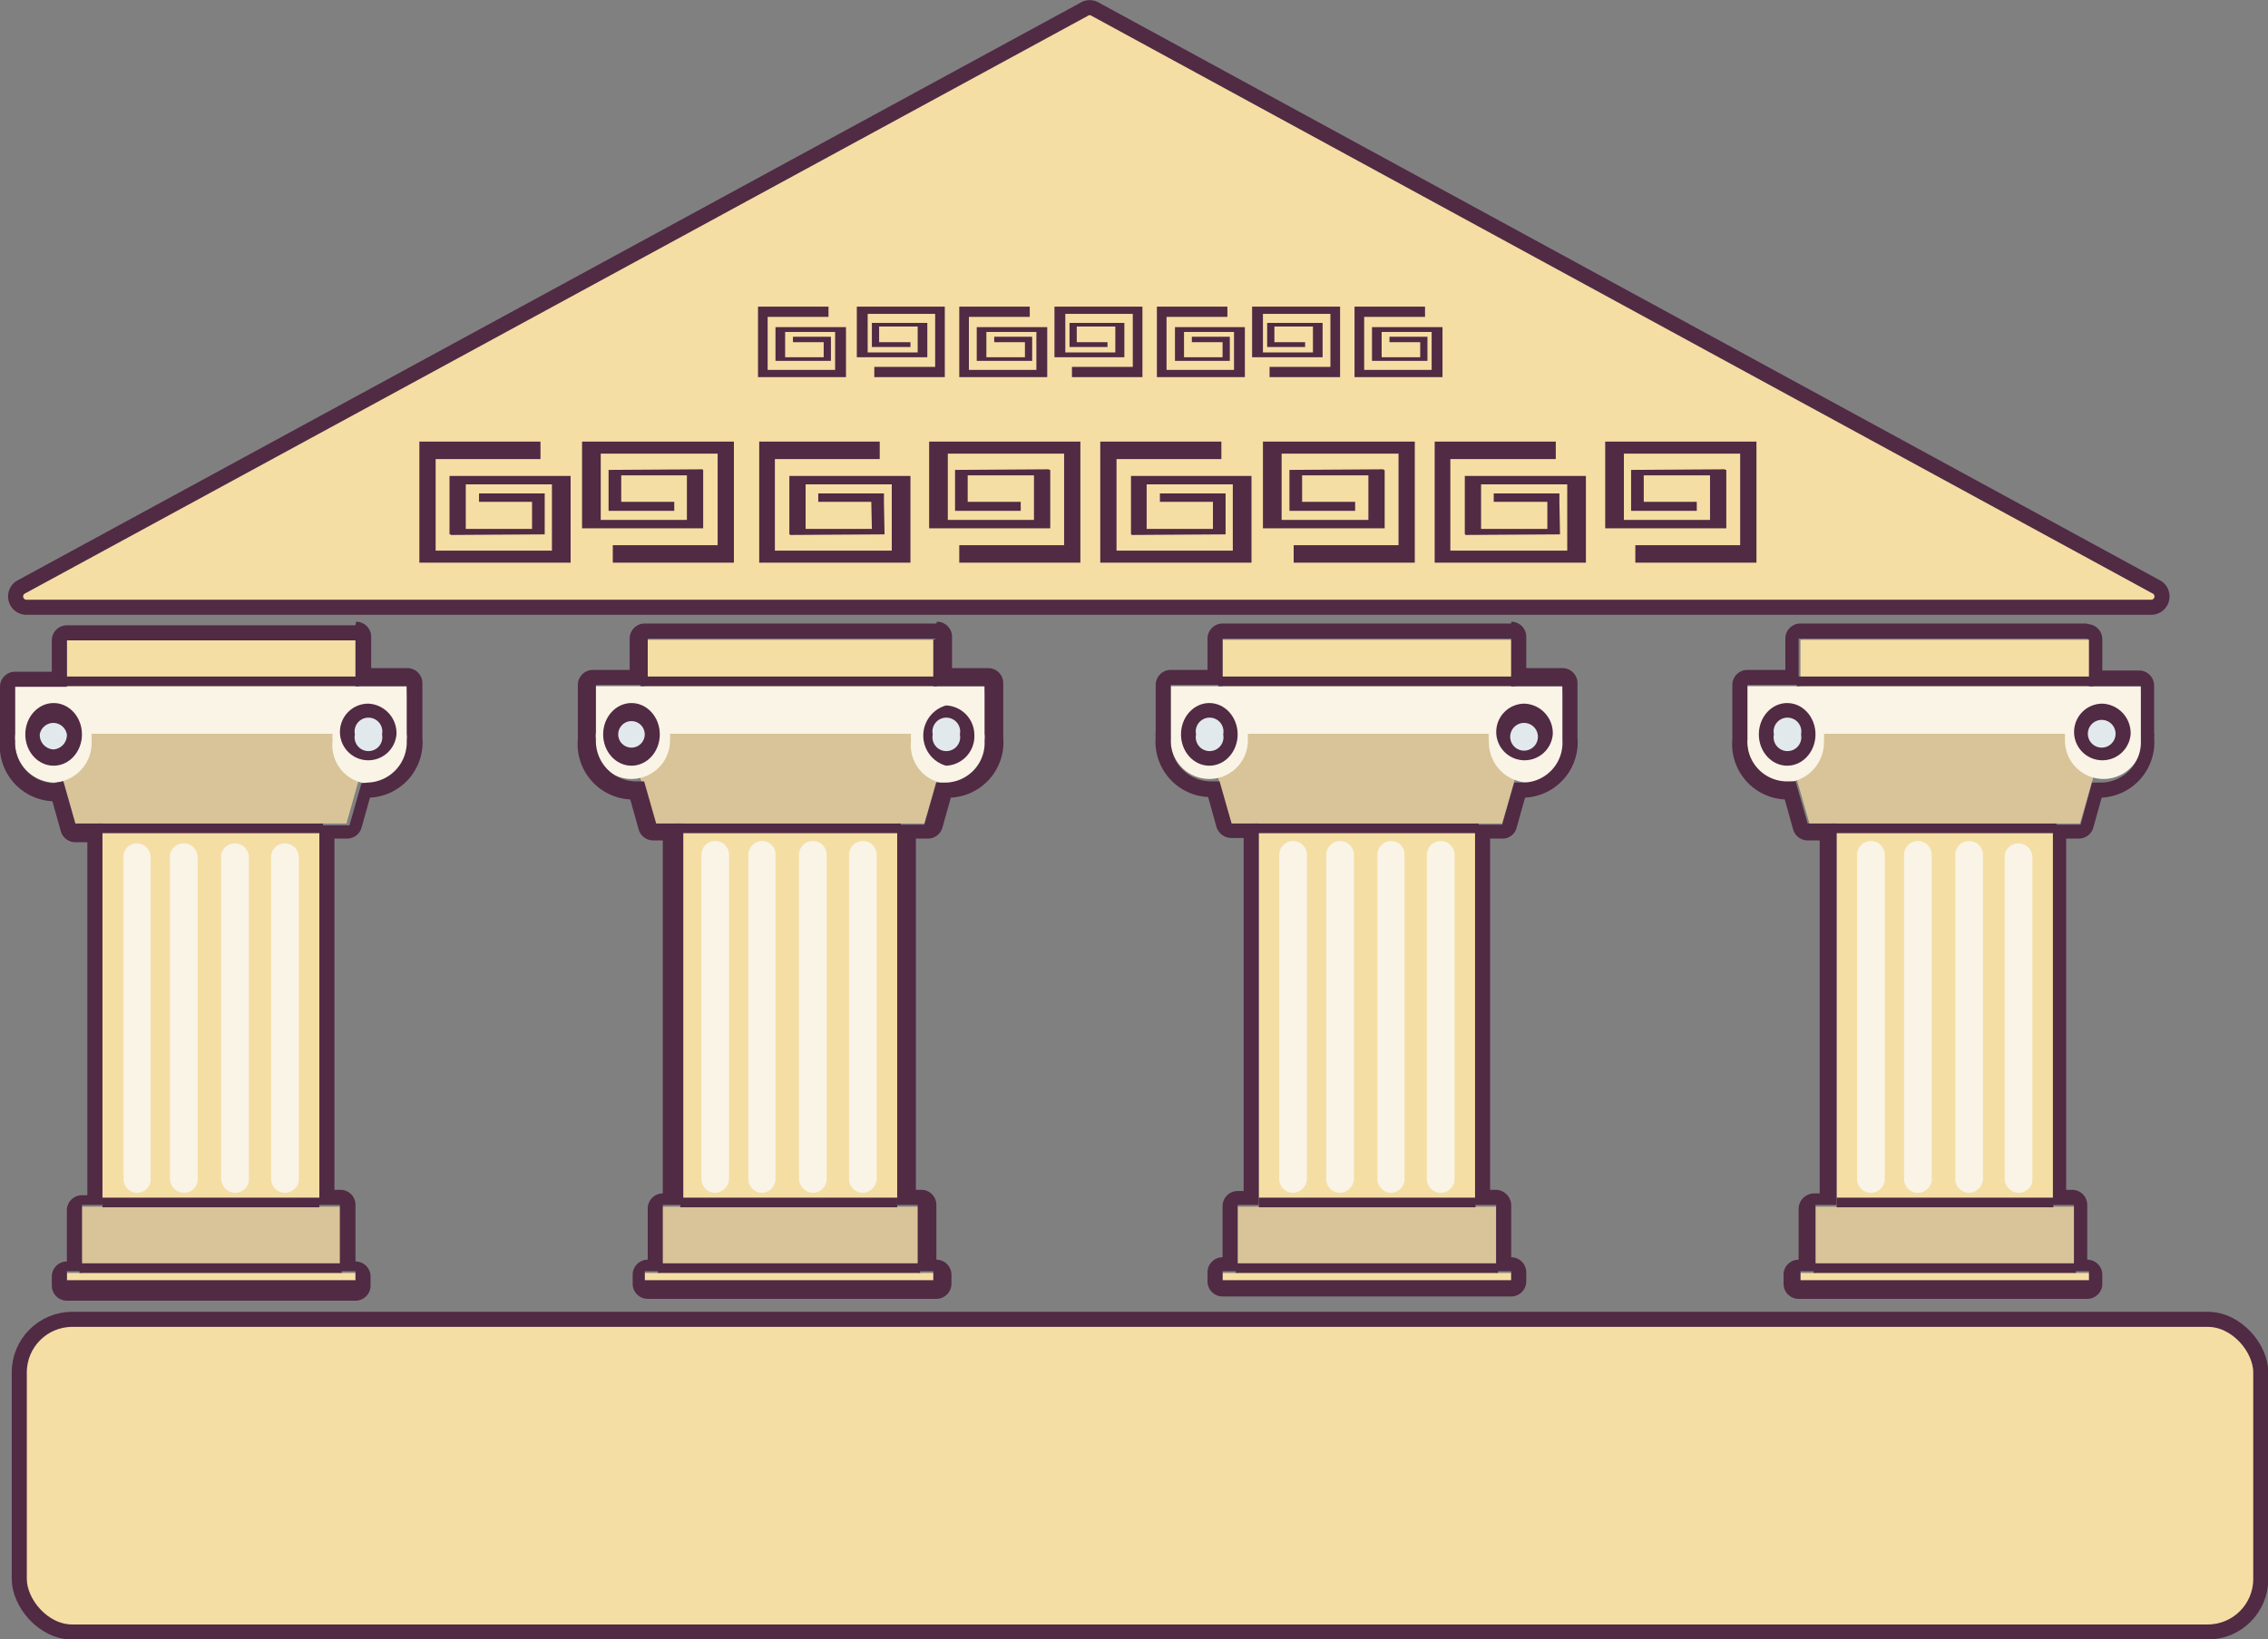 <svg xmlns="http://www.w3.org/2000/svg" viewBox="0 0 37.64 27.21"><rect x="0" y="0" width="37.64" height="27.21" fill="#808080" stroke="none"/><defs><style>.cls-1,.cls-3{fill:#f4dea4;}.cls-1{stroke:#512a44;stroke-miterlimit:10;stroke-width:0.25px;}.cls-2{fill:#512a44;}.cls-4{fill:#d8c498;}.cls-5{fill:#f9f4e6;}.cls-6{fill:#e2e9ec;}</style></defs><title>Asset 51</title><g id="Layer_2" data-name="Layer 2"><g id="Layer_1-2" data-name="Layer 1"><path class="cls-1" d="M.34,9.75,18,.15a.17.17,0,0,1,.17,0l17.63,9.6a.18.18,0,0,1-.09.33H.43A.18.18,0,0,1,.34,9.75Z"/><polygon class="cls-2" points="7.46 7.9 7.46 8.87 7.48 8.87 7.48 8.88 9.04 8.87 9.04 8.33 9.04 8.33 9.04 8.19 7.95 8.19 7.95 8.33 8.83 8.33 8.83 8.78 7.73 8.78 7.73 8.04 9.16 8.04 9.16 9.14 7.23 9.14 7.23 7.62 8.97 7.62 8.97 7.33 6.96 7.33 6.96 9.34 7.16 9.34 7.23 9.34 9.47 9.34 9.47 8.04 9.47 7.92 9.47 7.9 7.46 7.9"/><polygon class="cls-2" points="11.67 8.77 11.67 7.8 11.66 7.8 11.66 7.79 10.1 7.8 10.1 8.33 10.1 8.33 10.1 8.48 11.19 8.48 11.19 8.33 10.31 8.33 10.31 7.89 11.4 7.89 11.4 8.63 9.97 8.63 9.97 7.53 11.91 7.53 11.91 9.05 10.17 9.05 10.17 9.34 12.18 9.34 12.18 7.33 11.98 7.33 11.91 7.33 9.66 7.33 9.66 8.63 9.66 8.75 9.66 8.77 11.67 8.77"/><polygon class="cls-2" points="13.1 7.9 13.1 8.87 13.11 8.87 13.11 8.88 14.68 8.87 14.67 8.33 14.67 8.33 14.67 8.19 13.58 8.19 13.58 8.33 14.46 8.33 14.47 8.78 13.37 8.78 13.37 8.04 14.8 8.04 14.8 9.14 12.86 9.14 12.86 7.62 14.6 7.62 14.6 7.33 12.6 7.33 12.6 9.34 12.79 9.34 12.86 9.34 15.11 9.34 15.11 8.04 15.11 7.92 15.11 7.9 13.1 7.9"/><polygon class="cls-2" points="17.43 8.77 17.43 7.8 17.41 7.8 17.41 7.79 15.85 7.8 15.85 8.33 15.85 8.33 15.85 8.48 16.94 8.48 16.94 8.33 16.06 8.33 16.06 7.89 17.16 7.89 17.16 8.63 15.73 8.63 15.73 7.53 17.66 7.53 17.66 9.05 15.92 9.05 15.92 9.34 17.93 9.34 17.93 7.33 17.73 7.33 17.66 7.33 15.42 7.33 15.42 8.63 15.42 8.75 15.42 8.77 17.43 8.77"/><polygon class="cls-2" points="18.77 7.9 18.77 8.87 18.78 8.87 18.78 8.88 20.34 8.87 20.34 8.33 20.34 8.33 20.34 8.19 19.25 8.19 19.25 8.33 20.13 8.33 20.13 8.78 19.03 8.78 19.03 8.04 20.46 8.04 20.46 9.14 18.53 9.14 18.53 7.62 20.27 7.62 20.27 7.33 18.26 7.33 18.26 9.34 18.46 9.34 18.53 9.34 20.77 9.34 20.77 8.04 20.77 7.92 20.77 7.9 18.77 7.9"/><polygon class="cls-2" points="22.98 8.77 22.98 7.8 22.96 7.8 22.96 7.79 21.4 7.8 21.4 8.33 21.4 8.33 21.4 8.48 22.49 8.48 22.49 8.33 21.61 8.33 21.61 7.89 22.71 7.89 22.71 8.63 21.27 8.63 21.27 7.53 23.21 7.53 23.21 9.05 21.47 9.05 21.47 9.34 23.48 9.34 23.48 7.33 23.28 7.33 23.21 7.33 20.96 7.33 20.96 8.63 20.96 8.75 20.96 8.77 22.98 8.77"/><polygon class="cls-2" points="24.31 7.9 24.31 8.87 24.32 8.87 24.32 8.88 25.89 8.87 25.88 8.33 25.88 8.33 25.88 8.19 24.79 8.19 24.79 8.33 25.68 8.33 25.68 8.78 24.58 8.78 24.58 8.04 26.01 8.04 26.01 9.14 24.07 9.14 24.07 7.62 25.82 7.62 25.82 7.33 23.81 7.33 23.81 9.34 24 9.34 24.07 9.34 26.32 9.34 26.32 8.04 26.32 7.92 26.32 7.9 24.31 7.9"/><polygon class="cls-2" points="28.65 8.77 28.65 7.8 28.63 7.8 28.63 7.79 27.07 7.8 27.07 8.33 27.07 8.33 27.07 8.48 28.16 8.48 28.16 8.33 27.28 8.33 27.28 7.89 28.38 7.89 28.38 8.63 26.95 8.63 26.95 7.53 28.88 7.53 28.88 9.05 27.14 9.05 27.14 9.34 29.15 9.34 29.15 7.33 28.95 7.33 28.88 7.33 26.64 7.33 26.64 8.63 26.64 8.75 26.64 8.77 28.65 8.77"/><polygon class="cls-2" points="12.87 5.43 12.87 5.99 12.88 5.99 12.88 5.99 13.79 5.99 13.79 5.68 13.79 5.68 13.79 5.59 13.16 5.59 13.16 5.68 13.67 5.68 13.67 5.93 13.03 5.93 13.03 5.51 13.86 5.51 13.86 6.14 12.74 6.14 12.74 5.26 13.75 5.26 13.75 5.09 12.58 5.09 12.58 6.26 12.7 6.26 12.74 6.26 14.04 6.26 14.04 5.51 14.04 5.44 14.04 5.43 12.87 5.43"/><polygon class="cls-2" points="15.39 5.93 15.39 5.36 15.38 5.36 15.38 5.36 14.47 5.36 14.47 5.68 14.47 5.68 14.47 5.76 15.11 5.76 15.11 5.68 14.59 5.68 14.59 5.42 15.23 5.42 15.23 5.85 14.4 5.85 14.4 5.21 15.52 5.21 15.52 6.09 14.51 6.09 14.51 6.26 15.68 6.26 15.68 5.09 15.56 5.09 15.52 5.09 14.22 5.09 14.22 5.85 14.22 5.92 14.22 5.93 15.39 5.93"/><polygon class="cls-2" points="16.21 5.43 16.21 5.99 16.22 5.99 16.22 5.99 17.13 5.99 17.13 5.68 17.13 5.68 17.13 5.59 16.5 5.59 16.5 5.68 17.01 5.68 17.01 5.93 16.37 5.93 16.37 5.51 17.2 5.51 17.2 6.14 16.08 6.14 16.08 5.26 17.09 5.26 17.09 5.09 15.92 5.09 15.92 6.26 16.04 6.26 16.08 6.26 17.38 6.26 17.38 5.51 17.38 5.44 17.38 5.43 16.21 5.43"/><polygon class="cls-2" points="18.66 5.93 18.66 5.36 18.66 5.36 18.66 5.36 17.75 5.36 17.75 5.68 17.75 5.68 17.75 5.76 18.38 5.76 18.38 5.68 17.87 5.68 17.87 5.42 18.51 5.42 18.51 5.85 17.68 5.85 17.68 5.21 18.8 5.21 18.8 6.09 17.79 6.09 17.79 6.26 18.96 6.26 18.96 5.09 18.84 5.09 18.8 5.09 17.5 5.09 17.5 5.85 17.5 5.92 17.5 5.93 18.66 5.93"/><polygon class="cls-2" points="19.5 5.43 19.5 5.99 19.5 5.99 19.5 5.99 20.41 5.99 20.41 5.68 20.41 5.68 20.41 5.59 19.78 5.59 19.78 5.68 20.29 5.68 20.29 5.93 19.65 5.93 19.65 5.51 20.48 5.51 20.48 6.14 19.36 6.14 19.36 5.26 20.37 5.26 20.37 5.09 19.2 5.09 19.2 6.26 19.32 6.26 19.36 6.26 20.66 6.26 20.66 5.51 20.66 5.44 20.66 5.43 19.5 5.43"/><polygon class="cls-2" points="21.95 5.93 21.95 5.36 21.94 5.36 21.94 5.36 21.03 5.36 21.03 5.68 21.03 5.68 21.03 5.76 21.66 5.76 21.66 5.68 21.15 5.68 21.15 5.42 21.79 5.42 21.79 5.85 20.96 5.85 20.96 5.21 22.08 5.21 22.08 6.09 21.07 6.09 21.07 6.26 22.24 6.26 22.24 5.09 22.12 5.09 22.08 5.09 20.78 5.09 20.78 5.85 20.78 5.92 20.78 5.93 21.95 5.93"/><polygon class="cls-2" points="22.77 5.43 22.77 5.99 22.78 5.99 22.78 5.99 23.69 5.99 23.69 5.68 23.69 5.68 23.69 5.59 23.06 5.59 23.06 5.68 23.57 5.68 23.57 5.93 22.93 5.93 22.93 5.51 23.76 5.51 23.76 6.14 22.64 6.14 22.64 5.26 23.65 5.26 23.65 5.09 22.48 5.09 22.48 6.26 22.6 6.26 22.64 6.26 23.94 6.26 23.94 5.51 23.94 5.44 23.94 5.43 22.77 5.43"/><rect class="cls-1" x="0.32" y="21.9" width="37.2" height="5.19" rx="0.88"/><rect class="cls-3" x="30.48" y="13.38" width="3.6" height="7.58"/><polygon class="cls-4" points="34.52 13.67 30.03 13.67 29.55 12 35 12 34.52 13.67"/><rect class="cls-4" x="30.13" y="20.03" width="4.29" height="1.25"/><rect class="cls-3" x="29.88" y="21.13" width="4.79" height="0.15"/><rect class="cls-3" x="29.88" y="10.62" width="4.79" height="1.17"/><path class="cls-5" d="M35.53,11.39H29v.79h0v.11a.66.66,0,0,0,.63.7.67.67,0,0,0,.64-.7.45.45,0,0,0,0-.11h4s0,.08,0,.11a.64.64,0,1,0,1.28,0s0-.07,0-.11h0Z"/><path class="cls-5" d="M31.05,19.8h0a.23.23,0,0,1-.23-.23V14.19a.23.23,0,0,1,.23-.23h0a.23.23,0,0,1,.23.23v5.38A.23.23,0,0,1,31.05,19.8Z"/><path class="cls-5" d="M33.5,19.8h0a.24.24,0,0,1-.23-.23V14.19A.23.23,0,0,1,33.5,14h0a.23.23,0,0,1,.23.23v5.38A.23.23,0,0,1,33.5,19.8Z"/><path class="cls-5" d="M32.68,19.8h0a.23.23,0,0,1-.23-.23V14.19a.23.23,0,0,1,.23-.23h0a.23.23,0,0,1,.23.23v5.38A.24.24,0,0,1,32.68,19.8Z"/><path class="cls-5" d="M31.83,19.8h0a.23.23,0,0,1-.23-.23V14.19a.23.23,0,0,1,.23-.23h0a.23.23,0,0,1,.23.23v5.38A.23.23,0,0,1,31.83,19.8Z"/><ellipse class="cls-2" cx="29.66" cy="12.19" rx="0.47" ry="0.52"/><path class="cls-2" d="M35.36,12.19a.47.47,0,1,1-.47-.51A.49.49,0,0,1,35.36,12.19Z"/><path class="cls-6" d="M29.89,12.19a.23.23,0,1,1-.45,0,.23.23,0,1,1,.45,0Z"/><path class="cls-6" d="M35.11,12.19a.23.23,0,1,1-.22-.24A.23.23,0,0,1,35.11,12.19Z"/><path class="cls-2" d="M34.67,10.62v.77h.86v.79h0s0,.08,0,.11a.67.67,0,0,1-.64.7l-.17,0-.19.7h-.46V20h.35v1.1h.25v.15H29.88v-.15h.25V20h.35V13.67H30l-.2-.7-.17,0a.66.66,0,0,1-.63-.7v-.11h0v-.79h.85v-.77h4.79m0-.25H29.88a.25.25,0,0,0-.25.25v.52H29a.25.25,0,0,0-.25.25v.9a.92.92,0,0,0,.87,1l.14.5a.25.25,0,0,0,.24.18h.2v5.86h-.1a.26.26,0,0,0-.25.25v.85h0a.25.25,0,0,0-.25.25v.15a.25.25,0,0,0,.25.25h4.79a.25.25,0,0,0,.25-.25v-.15a.25.25,0,0,0-.25-.25h0V20a.25.25,0,0,0-.25-.25h-.1V13.92h.21a.25.25,0,0,0,.24-.18l.14-.5a.92.92,0,0,0,.87-1,.17.17,0,0,0,0-.07.06.06,0,0,0,0,0v-.79a.25.25,0,0,0-.25-.25h-.61v-.52a.25.25,0,0,0-.25-.25Z"/><rect class="cls-2" x="30.48" y="19.88" width="3.6" height="0.16"/><rect class="cls-2" x="30.41" y="13.67" width="3.72" height="0.16"/><rect class="cls-2" x="29.82" y="11.23" width="4.92" height="0.16"/><rect class="cls-2" x="30.1" y="20.97" width="4.35" height="0.16"/><rect class="cls-3" x="20.89" y="13.38" width="3.6" height="7.58"/><polygon class="cls-4" points="24.93 13.67 20.43 13.67 19.96 12 25.41 12 24.93 13.67"/><rect class="cls-4" x="20.54" y="20.03" width="4.29" height="1.25"/><rect class="cls-3" x="20.29" y="21.13" width="4.79" height="0.15"/><rect class="cls-3" x="20.29" y="10.62" width="4.79" height="1.17"/><path class="cls-5" d="M25.93,11.39h-6.5v.79h0s0,.08,0,.11a.64.64,0,1,0,1.28,0s0-.07,0-.11h4a.45.45,0,0,0,0,.11.67.67,0,0,0,.64.7.66.66,0,0,0,.63-.7v-.11h0Z"/><path class="cls-5" d="M21.46,19.8h0a.23.23,0,0,1-.23-.23V14.19a.23.23,0,0,1,.23-.23h0a.23.23,0,0,1,.23.23v5.38A.24.24,0,0,1,21.46,19.8Z"/><path class="cls-5" d="M23.91,19.8h0a.23.23,0,0,1-.23-.23V14.19a.23.23,0,0,1,.23-.23h0a.23.23,0,0,1,.23.23v5.38A.23.23,0,0,1,23.91,19.8Z"/><path class="cls-5" d="M23.09,19.8h0a.23.23,0,0,1-.23-.23V14.19a.23.23,0,0,1,.23-.23h0a.22.22,0,0,1,.22.23v5.38A.23.23,0,0,1,23.09,19.8Z"/><path class="cls-5" d="M22.24,19.8h0a.23.23,0,0,1-.23-.23V14.19a.23.23,0,0,1,.23-.23h0a.23.23,0,0,1,.23.23v5.38A.24.24,0,0,1,22.24,19.8Z"/><ellipse class="cls-2" cx="20.07" cy="12.19" rx="0.47" ry="0.52"/><path class="cls-2" d="M25.77,12.19a.47.47,0,1,1-.47-.51A.49.49,0,0,1,25.77,12.19Z"/><path class="cls-6" d="M20.3,12.19a.23.23,0,1,1-.45,0,.23.23,0,1,1,.45,0Z"/><path class="cls-6" d="M25.52,12.19A.23.23,0,1,1,25.3,12,.23.23,0,0,1,25.52,12.19Z"/><path class="cls-2" d="M25.08,10.62v.77h.85v.79h0v.11a.66.66,0,0,1-.63.7l-.17,0-.2.7h-.45V20h.35v1.1h.25v.15H20.29v-.15h.25V20h.35V13.67h-.45l-.2-.7-.17,0a.67.67,0,0,1-.64-.7s0-.07,0-.11h0v-.79h.86v-.77h4.79m0-.25H20.29a.25.25,0,0,0-.25.25v.52h-.61a.25.25,0,0,0-.25.25v.79s0,0,0,0a.17.17,0,0,0,0,.07.92.92,0,0,0,.87,1l.14.5a.26.26,0,0,0,.25.18h.2v5.86h-.1a.25.25,0,0,0-.25.25v.85h0a.25.25,0,0,0-.25.25v.15a.25.25,0,0,0,.25.25h4.79a.25.25,0,0,0,.25-.25v-.15a.25.25,0,0,0-.25-.25h0V20a.26.26,0,0,0-.25-.25h-.1V13.92h.2a.24.24,0,0,0,.24-.18l.14-.5a.92.92,0,0,0,.87-1v-.9a.25.25,0,0,0-.25-.25h-.6v-.52a.25.25,0,0,0-.25-.25Z"/><rect class="cls-2" x="20.89" y="19.88" width="3.6" height="0.16"/><rect class="cls-2" x="20.82" y="13.67" width="3.72" height="0.16"/><rect class="cls-2" x="20.22" y="11.23" width="4.92" height="0.16"/><rect class="cls-2" x="20.51" y="20.97" width="4.35" height="0.16"/><rect class="cls-3" x="11.29" y="13.38" width="3.6" height="7.58"/><polygon class="cls-4" points="15.34 13.67 10.84 13.67 10.37 12 15.82 12 15.34 13.67"/><rect class="cls-4" x="10.95" y="20.03" width="4.29" height="1.25"/><rect class="cls-3" x="10.7" y="21.13" width="4.79" height="0.15"/><rect class="cls-3" x="10.7" y="10.62" width="4.79" height="1.17"/><path class="cls-5" d="M16.34,11.39H9.84v.79h0a.45.45,0,0,0,0,.11.64.64,0,1,0,1.28,0s0-.07,0-.11h4a.45.45,0,0,0,0,.11.64.64,0,1,0,1.27,0,.45.45,0,0,0,0-.11h0Z"/><path class="cls-5" d="M11.87,19.8h0a.23.23,0,0,1-.23-.23V14.19a.23.23,0,0,1,.23-.23h0a.23.23,0,0,1,.23.23v5.38A.24.24,0,0,1,11.87,19.8Z"/><path class="cls-5" d="M14.32,19.8h0a.23.23,0,0,1-.23-.23V14.19a.23.23,0,0,1,.23-.23h0a.23.23,0,0,1,.23.23v5.38A.24.24,0,0,1,14.32,19.8Z"/><path class="cls-5" d="M13.49,19.8h0a.24.24,0,0,1-.23-.23V14.19a.23.23,0,0,1,.23-.23h0a.23.23,0,0,1,.23.23v5.38A.23.23,0,0,1,13.49,19.8Z"/><path class="cls-5" d="M12.65,19.8h0a.23.23,0,0,1-.23-.23V14.19a.23.23,0,0,1,.23-.23h0a.22.22,0,0,1,.22.23v5.38A.23.23,0,0,1,12.65,19.8Z"/><ellipse class="cls-2" cx="10.48" cy="12.19" rx="0.47" ry="0.52"/><path class="cls-2" d="M16.17,12.19a.49.49,0,0,1-.47.52.52.52,0,0,1,0-1A.49.49,0,0,1,16.17,12.19Z"/><path class="cls-6" d="M10.7,12.19a.22.22,0,1,1-.44,0,.22.22,0,1,1,.44,0Z"/><path class="cls-6" d="M15.93,12.19a.23.23,0,1,1-.45,0,.23.23,0,1,1,.45,0Z"/><path class="cls-2" d="M15.49,10.62v.77h.85v.79h0a.45.45,0,0,1,0,.11.66.66,0,0,1-.63.7l-.17,0-.2.7h-.45V20h.34v1.1h.26v.15H10.7v-.15H11V20h.34V13.67h-.45l-.2-.7-.16,0a.67.67,0,0,1-.64-.7.45.45,0,0,1,0-.11h0v-.79h.86v-.77h4.79m0-.25H10.7a.25.25,0,0,0-.25.25v.52H9.84a.25.25,0,0,0-.25.25v.9a.92.92,0,0,0,.87,1l.14.5a.25.25,0,0,0,.24.18H11v5.86H11a.25.25,0,0,0-.25.25v.85h0a.25.25,0,0,0-.25.25v.15a.25.25,0,0,0,.25.25h4.79a.25.25,0,0,0,.25-.25v-.15a.25.25,0,0,0-.25-.25h0V20a.25.25,0,0,0-.25-.25h-.09V13.92h.2a.25.25,0,0,0,.24-.18l.14-.5a.92.92,0,0,0,.87-1v-.9a.25.25,0,0,0-.25-.25h-.6v-.52a.25.25,0,0,0-.25-.25Z"/><rect class="cls-2" x="11.29" y="19.88" width="3.6" height="0.16"/><rect class="cls-2" x="11.23" y="13.67" width="3.72" height="0.16"/><rect class="cls-2" x="10.63" y="11.23" width="4.92" height="0.16"/><rect class="cls-2" x="10.92" y="20.97" width="4.35" height="0.16"/><rect class="cls-3" x="1.7" y="13.38" width="3.6" height="7.58"/><polygon class="cls-4" points="5.75 13.67 1.25 13.67 0.78 12 6.22 12 5.75 13.67"/><rect class="cls-4" x="1.36" y="20.03" width="4.29" height="1.25"/><rect class="cls-3" x="1.11" y="21.13" width="4.79" height="0.15"/><rect class="cls-3" x="1.11" y="10.62" width="4.79" height="1.17"/><path class="cls-5" d="M6.75,11.39H.25v.79h0a.45.45,0,0,0,0,.11.67.67,0,0,0,.64.7.66.66,0,0,0,.63-.7v-.11h4a.45.45,0,0,0,0,.11.64.64,0,1,0,1.27,0,.45.45,0,0,0,0-.11h0Z"/><path class="cls-5" d="M2.27,19.8h0a.23.23,0,0,1-.22-.23V14.19A.22.22,0,0,1,2.27,14h0a.23.23,0,0,1,.23.23v5.38A.23.23,0,0,1,2.27,19.8Z"/><path class="cls-5" d="M4.73,19.8h0a.23.23,0,0,1-.23-.23V14.19A.23.23,0,0,1,4.73,14h0a.23.23,0,0,1,.23.23v5.38A.24.24,0,0,1,4.73,19.8Z"/><path class="cls-5" d="M3.9,19.8h0a.24.24,0,0,1-.23-.23V14.19A.23.23,0,0,1,3.9,14h0a.23.23,0,0,1,.23.23v5.38A.23.23,0,0,1,3.9,19.8Z"/><path class="cls-5" d="M3.05,19.8h0a.24.24,0,0,1-.23-.23V14.19A.23.23,0,0,1,3.05,14h0a.23.23,0,0,1,.23.23v5.38A.23.23,0,0,1,3.05,19.8Z"/><ellipse class="cls-2" cx="0.89" cy="12.19" rx="0.47" ry="0.52"/><path class="cls-2" d="M6.58,12.19a.47.47,0,1,1-.47-.51A.49.49,0,0,1,6.58,12.19Z"/><path class="cls-6" d="M1.11,12.19a.24.24,0,0,1-.22.25.24.24,0,0,1-.23-.25A.23.23,0,0,1,.89,12,.23.23,0,0,1,1.11,12.19Z"/><path class="cls-6" d="M6.34,12.19a.23.23,0,1,1-.45,0,.23.23,0,1,1,.45,0Z"/><path class="cls-2" d="M5.9,10.62v.77h.85v.79h0a.45.45,0,0,1,0,.11.67.67,0,0,1-.64.7L6,13l-.2.7H5.3V20h.34v1.1H5.9v.15H1.11v-.15h.25V20H1.7V13.67H1.25l-.2-.7L.89,13a.67.67,0,0,1-.64-.7.45.45,0,0,1,0-.11h0v-.79h.86v-.77H5.9m0-.25H1.11a.25.25,0,0,0-.25.25v.52H.25a.25.25,0,0,0-.25.25v.9a.92.92,0,0,0,.87,1l.14.5a.25.25,0,0,0,.24.18h.2v5.86H1.36a.25.25,0,0,0-.25.25v.85h0a.25.25,0,0,0-.25.25v.15a.25.25,0,0,0,.25.25H5.9a.25.25,0,0,0,.25-.25v-.15a.25.25,0,0,0-.25-.25h0V20a.25.25,0,0,0-.25-.25H5.55V13.92h.2A.25.25,0,0,0,6,13.74l.14-.5a.92.92,0,0,0,.87-1v-.9a.25.25,0,0,0-.25-.25h-.6v-.52a.25.25,0,0,0-.25-.25Z"/><rect class="cls-2" x="1.7" y="19.88" width="3.6" height="0.16"/><rect class="cls-2" x="1.64" y="13.67" width="3.72" height="0.16"/><rect class="cls-2" x="1.04" y="11.23" width="4.92" height="0.16"/><rect class="cls-2" x="1.32" y="20.97" width="4.35" height="0.16"/></g></g></svg>
